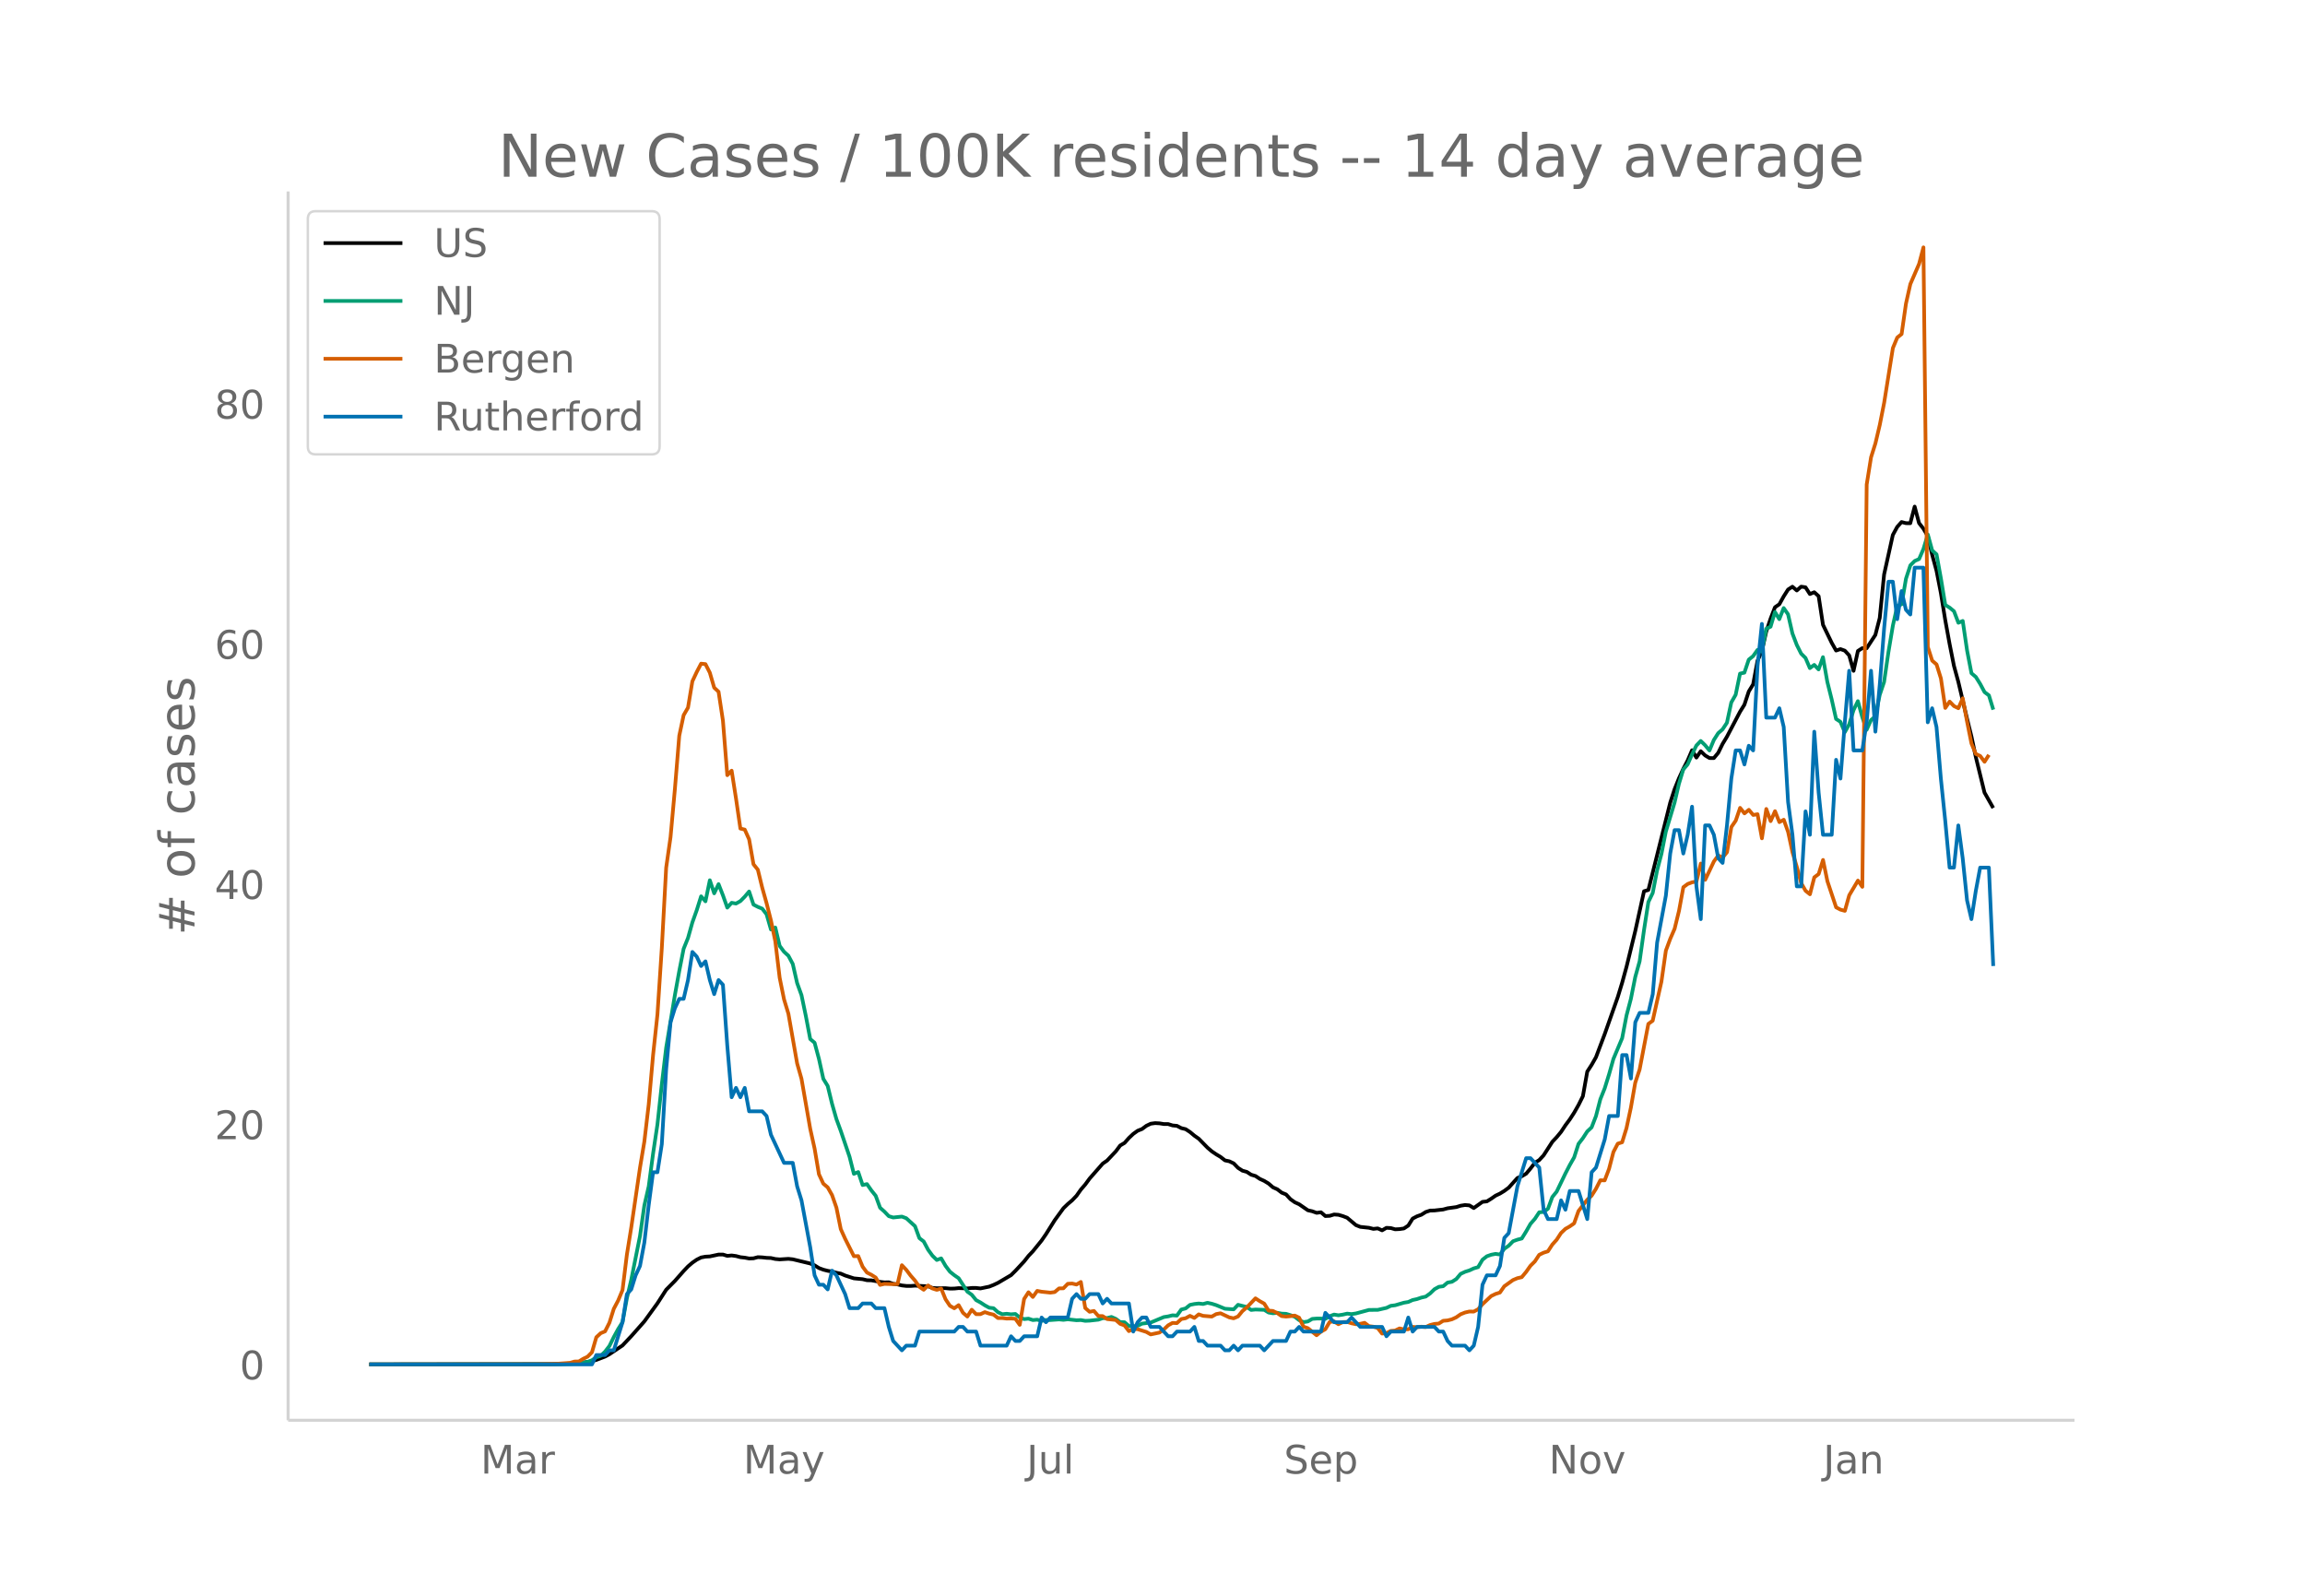 <svg height="864" viewBox="0 0 936 648" width="1248" xmlns="http://www.w3.org/2000/svg" xmlns:xlink="http://www.w3.org/1999/xlink"><defs><style>*{stroke-linecap:butt;stroke-linejoin:round}</style></defs><g id="figure_1"><path d="M0 648h936V0H0z" fill="#fff" id="patch_1"/><g id="axes_1"><path d="M117 576.72h725.4V77.76H117z" fill="none" id="patch_2"/><path clip-path="url(#pfd4079e77a)" d="M149.973 554.04l74.454-.107 7.091-.247 5.318-.422 1.773-.217 1.773-.343 1.773-.483 3.545-1.355 1.773-.96 5.318-3.569 3.545-3.751 5.319-6.008 5.318-7.346 3.545-5.51 3.546-3.58 3.545-4.026 1.773-1.857 1.773-1.524 1.772-1.22 1.773-.896 1.773-.327 1.772-.1 3.546-.755 1.773-.01 1.772.543 1.773-.172 1.773.242 1.773.47 1.772.19 1.773.336 1.773-.066 1.772-.474 1.773.085 1.773.199 1.773.068 1.772.397 1.773.157 3.546-.22 1.772.185 7.091 1.71 1.773.746 1.773 1.105 1.772.658 1.773.453 1.773.296 1.773.496 1.772.348 1.773.776 3.545 1.147 3.546.346 1.773.42 1.772.042 3.546.62 1.773.218 1.772-.044 1.773.61 1.773.248 1.772.422 1.773.198 1.773.016 1.773-.128 5.318.256 1.773.675 1.772.113 3.546-.02 1.772.174 1.773-.024 1.773-.181 3.545.136 1.773-.197 1.773-.002 1.773.196 3.545-.735 1.773-.697 1.772-.83 5.319-3.134 1.772-1.754 3.546-3.816 1.773-2.25 1.772-1.868 3.546-4.376 1.772-2.566 3.546-5.664 3.545-4.88 1.773-1.713 1.773-1.496 1.773-1.862 1.772-2.515 1.773-2.054 1.773-2.417 5.318-6.064 1.773-1.231 3.545-3.747 1.773-2.37 1.773-1.047 1.772-2.006 1.773-1.67 1.773-1.266 1.772-.702 1.773-1.313 1.773-.844 1.773-.242 1.772.09 1.773.284 1.773.016 1.773.555 1.772.162 1.773.923 1.773.432 1.772 1.16 1.773 1.478 1.773 1.244 3.545 3.62 1.773 1.512 1.773 1.201 1.773 1.062 1.772 1.391 1.773.374 1.773.844 1.772 1.826 1.773 1.138 1.773.492 1.773 1.146 1.772.53 1.773 1.18 1.773.81 1.773 1.083 1.772 1.524 1.773.794 1.773 1.365 1.772.725 1.773 1.92 1.773 1.259 1.773.812 3.545 2.445 1.773.397 1.773.64 1.772-.23 1.773 1.53 1.773-.085 1.772-.546 1.773.126 1.773.517 1.773.682 3.545 2.985 1.773.712 3.545.378 1.773.444 1.773-.197 1.772.793 1.773-1.026 1.773.106 1.773.5 1.772-.086 1.773-.265 1.773-1.172 1.773-2.831 1.772-.93 1.773-.63 1.773-1.119 1.772-.575 1.773-.044 3.546-.402 1.772-.487 3.546-.49 1.773-.553 1.772-.279 1.773.15 1.773 1.076 3.545-2.514 1.773-.186 1.773-1.1 1.772-1.24 1.773-.834 1.773-1.084 1.773-1.31 3.545-3.926 1.773-.722 1.772-1.04 1.773-2.111 1.773-2.306 1.773-1.114 1.772-1.922 3.546-5.492 1.773-1.889 1.772-2.143 1.773-2.683 1.773-2.384 1.772-2.73 1.773-3.124 1.773-3.568 1.773-9.979 1.772-2.739 1.773-3.124 3.546-9.4 5.318-15.07 1.772-5.817 1.773-6.46 3.546-14.511 3.545-16.122 1.773-.526 8.863-35.437 1.773-5.473 1.773-4.413 1.773-3.858 1.772-3.41 1.773-4.133 1.773 2.971 1.773-2.58 1.772 1.711 1.773 1.058 1.773.02 1.772-2.134 1.773-3.627 1.773-2.933 5.318-10.133 1.773-2.855 1.773-5.38 1.772-2.897 1.773-9.575 1.773-3.95 1.772-7.878 1.773-5.285 1.773-4.6 1.773-1.216 1.772-3.195 1.773-2.784 1.773-1.151 1.773 1.53 1.772-1.55 1.773.262 1.773 2.74 1.772-.736 1.773 1.59 1.773 11.633 3.545 7.32 1.773 3.133 1.773-.583 1.773.63 1.772 1.91 1.773 6.289 1.773-8.071 1.772-1.146 1.773.06 3.546-5.427 1.772-6.902 1.773-17.654 3.546-16.028 1.772-3.27 1.773-1.987 1.773.462 1.772.01 1.773-6.741 1.773 6.677 1.773 2.28 1.772 2.995 1.773 7.54 1.773 6.513 1.773 9.053 1.772 10.955 1.773 9.732 1.773 8.917 1.772 6.482 3.546 14.96 1.773 7.176 1.772 8.348 3.546 14.5 3.545 6.25h0" fill="none" stroke="#000" stroke-linecap="round" stroke-width="1.5" id="line2d_1"/><path clip-path="url(#pfd4079e77a)" d="M149.973 554.04l78-.09 5.318-.216 1.773-.078 3.545-.663 1.773-.635 1.773-1.22 1.772-.573 1.773-1.714 1.773-2.294 1.772-3.612 1.773-3.255 1.773-2.824 1.773-9.667 1.772-7.546 3.546-17.726 1.773-12.433 1.772-7.73 1.773-13.322 1.773-11.852 1.772-16.303 1.773-14.871 3.546-21.37 1.772-9.786 1.773-8.996 1.773-4.377 1.773-6.322 1.772-4.957 1.773-5.636 1.773 2.024 1.772-8.55 1.773 5.306 1.773-3.733 1.773 4.53 1.772 5.004 1.773-1.961 1.773.314 1.773-1 1.772-1.793 1.773-2.094 1.773 5.31 1.772.926 1.773.721 1.773 2.29 1.773 6.166 1.772-.792 1.773 7.447 1.773 2.4 1.773 1.616 1.772 3.334 1.773 7.761 1.773 4.898 1.772 8.51 1.773 9.315 1.773 1.49 1.773 6.593 1.772 8.071 1.773 2.883 1.773 7.275 1.773 6.177 1.772 4.827 3.546 10.444 1.772 6.981 1.773-.73 1.773 5.272 1.773-.38 1.772 2.545 1.773 2.204 1.773 4.847 1.773 1.577 1.772 1.85 1.773.538 3.545-.369 1.773.663 3.546 3.232 1.772 4.855 1.773 1.365 1.773 3.337 1.773 2.432 1.772 1.737 1.773-.65 1.773 3.039 1.772 2.36 1.773 1.42 1.773 1.228 3.545 5.47 1.773 1.248 1.773 2.18 1.773.957 1.772 1.157 1.773.969 1.773.204 1.772 1.616 1.773.82 1.773-.177 1.773.216 1.772-.146 1.773 1.455 1.773.636 1.773-.18 1.772.576 1.773-.16 1.773.485 1.772-.364 1.773.031 3.546-.255 1.772.173 1.773-.224 3.546.384 1.772-.074 1.773.318 1.773-.079 3.545-.396 1.773-.596 1.773-.067 1.772-.447 1.773.773 1.773 1.318 1.773.058 1.772 1.526 1.773.125 1.773-.184 1.772-.894 3.546-.447 5.318-2.224 1.773-.278 1.773-.436 1.772.126 1.773-2.463 1.773-.463 1.772-1.427 1.773-.361 1.773-.2 1.773.2 1.772-.49 1.773.388 1.773.56 3.545 1.46 3.546.255 1.772-1.844 3.546.887 1.773 1.204 1.772-.177 3.546.133 1.773 1.09 1.772.307 1.773-.189 1.773.33 1.772.078 1.773.534 1.773.659 1.773 1.368 1.772.804 1.773-.274 1.773-1.036 1.773-.133h1.772l1.773.133 1.773-1.098 1.772-.659 1.773.294 1.773-.27 1.773-.4 1.772.184 1.773-.255 5.318-1.435 3.546-.024 3.545-.808 1.773-.843 1.773-.227 3.545-1.036 1.773-.294 1.773-.792 1.772-.388 1.773-.604 1.773-.404 1.772-1.275 1.773-1.71 1.773-.984 1.773-.243 1.772-1.479 1.773-.313 1.773-1.126 1.773-2.098 1.772-.832 1.773-.564 1.773-.824 1.772-.51 1.773-3.012 1.773-1.396 1.773-.631 1.772-.342 1.773.26 1.773-2.33 1.773-1.251 1.772-1.816 1.773-.636 1.773-.466 1.772-2.86 1.773-3.105 1.773-2.02 1.773-2.67 1.772-.126 1.773-1.302 1.773-4.77 1.773-2.196 3.545-7.365 1.773-3.427 1.772-3.114 1.773-5.483 1.773-2.302 1.773-2.73 1.772-1.663 1.773-4.588 1.773-6.824 1.773-4.44 1.772-5.714 1.773-6.251 3.545-8.413 1.773-9.232 1.773-6.737 1.773-8.875 1.772-6.373 1.773-12.625 1.773-11.436 1.773-3.682 1.772-9.138 1.773-6.738 1.773-9 3.545-11.786 1.773-7.636 1.773-5.831 1.772-2.102 1.773-4.009 1.773-3.623 1.773-1.86 1.772 1.726 1.773 2.13 1.773-4.24 1.772-2.776 1.773-1.553 1.773-2.687 1.773-8.24 1.772-3.121 1.773-8.593 1.773-.38 1.773-5.287 1.772-1.428 1.773-2.51 1.773.636 1.772-9.248 1.773-.831 1.773-5.97 1.773 2.91 1.772-4.514 1.773 2.53 1.773 7.77 1.773 4.662 1.772 3.534 1.773 1.769 1.773 4.13 1.772-1.31 1.773 1.843 1.773-4.981 1.773 10.028 1.772 7.122 1.773 7.938 1.773 1.153 1.773 4.22 1.772-3.142 1.773-5.776 1.773-3.687 1.772 6.444 1.773 5.208 1.773-3.942 1.773-1.549 1.772-8.663 1.773-5.271 1.773-12.142L768.655 254l1.772-7.926 1.773-.706 1.773-10.393 1.772-5.412 1.773-1.769 1.773-.784 1.773-4.095 1.772-5.863 1.773 6.444 1.773 1.608 1.773 9.765 1.772 10.781 1.773 1.098 1.773 1.467 1.772 4.671 1.773-.741 1.773 12.04 1.773 9.2 1.772 1.503 1.773 2.843 1.773 3.318 1.773 1.318 1.772 5.796h0" fill="none" stroke="#009e73" stroke-linecap="round" stroke-width="1.5" id="line2d_2"/><path clip-path="url(#pfd4079e77a)" d="M149.973 554.04l67.363-.075 8.864-.187 5.318-.373 1.773-.523 1.773-.038 1.772-1.083 1.773-.86 1.773-1.793 1.773-6.091 1.772-1.644 1.773-.748 1.773-3.512 1.772-5.643 1.773-3.363 1.773-4.26 1.773-14.386 1.772-11.023 3.546-24.252 1.773-10.612 1.772-15.096 1.773-20.029 1.773-16.479 1.772-26.979 1.773-32.659 1.773-12.406 1.773-19.543 1.772-21.635 1.773-8.333 1.773-3.064 1.773-10.687 1.772-3.775 1.773-3.4 1.773.187 1.772 3.475 1.773 6.09 1.773 1.645 1.773 11.696 1.772 22.196 1.773-1.83 1.773 11.321 1.773 12.182 1.772.411 1.773 3.961 1.773 10.126 1.772 2.205 1.773 7.287 1.773 6.315 1.773 6.987 1.772 8.483 1.773 14.835 1.773 8.743 1.773 5.83 3.545 20.178 1.773 6.24 3.545 20.328 1.773 7.997 1.773 10.462 1.772 3.812 1.773 1.495 1.773 3.138 1.773 5.082 1.772 8.744 1.773 3.924 3.545 7.062 1.773-.037 1.773 4.297 1.773 2.392 1.772.896 1.773 1.121 1.773 2.99 1.773-.411 3.545.112 1.773-.038 1.772-7.66 1.773 1.869 1.773 2.354 1.773 2.018 1.772 2.54 1.773 1.196 1.773-1.756 1.773 1.233 1.772.56 1.773-.523 1.773 4.335 1.772 2.653 1.773 1.009 1.773-1.27 1.773 3.101 1.772 1.532 1.773-2.765 1.773 1.794h1.773l1.772-.823 1.773.598 1.773.411 1.772 1.383h1.773l1.773.224 1.773-.037 1.772.112 1.773 2.466 1.773-10.5 1.773-2.728 1.772 1.906 1.773-2.466 1.773.336 3.545.374 1.773-.225 1.773-1.494 1.772-.038 1.773-1.83 1.773-.113 1.773.411 1.772-1.046 1.773 10.575 1.773 1.532 1.772-.336 1.773 2.055 1.773.037 1.773 1.196 3.545.374 1.773 1.57 1.773.634 1.772 2.317 1.773-.897 1.773.112 3.545 1.121 1.773 1.01 3.545-.748 1.773-1.27 1.773-1.682 1.773-.972 1.772.075 1.773-1.644 1.773-.336 1.772-.972 1.773.86 1.773-1.458 1.773.598 3.545.3 1.773-1.01 1.773-.336 3.545 1.681 1.773.374 1.772-.747 1.773-2.168 1.773-1.494 3.545-3.7 1.773 1.159 1.773.971 1.773 2.84 1.772.15 1.773.86 1.773 1.232 1.772.187 1.773-.15 1.773-.261 1.773.86 1.772 3.661 1.773.598 3.546 2.878 1.772-1.458 1.773-.971 1.773-2.952 1.772-.262 1.773 1.159 1.773-.86 1.773-.075 1.772.56 1.773.375 1.773-.15 1.773-.411 1.772 1.345 1.773.224 1.773.524 1.772 2.279 1.773-.187 1.773-.897 1.773-.15 1.772-.859 1.773.374 1.773-.037 1.773-.972 1.772.15 1.773-.225 1.773.15 1.772-.822 1.773-.449 1.773-.149 1.773-1.121 1.772-.15 1.773-.448 1.773-.822 1.773-1.233 1.772-.71 1.773-.411 1.773.037 1.772-.934 1.773-2.055 3.546-3.326 1.772-.86 1.773-.56 1.773-2.54 3.545-2.542 1.773-.747 1.773-.411 1.772-2.13 1.773-2.504 1.773-1.756 1.773-2.69 1.772-.86 1.773-.56 1.773-2.728 1.773-1.98 1.772-2.728 1.773-1.682 1.773-1.009 1.772-1.233 1.773-5.007 3.546-4.559 1.772-1.644 1.773-2.803 1.773-3.475 1.773.038 1.772-4.671 1.773-6.838 1.773-3.4 1.772-.561 1.773-5.755 1.773-8.295 1.773-10.127 1.772-5.343 3.546-18.535 1.773-1.307 3.545-15.881L676.473 386l1.772-4.783 1.773-4.073 1.773-7.25 1.773-9.64 1.772-1.308 1.773-.673 1.773-.299 1.773-7.323 1.772 6.614 3.546-7.474 1.772-2.429 1.773.86 1.773-2.168 1.773-10.238 1.772-2.579 1.773-5.194 1.773 2.242 1.773-1.457 1.772 2.093 1.773-.3 1.773 9.79 1.772-11.92 1.773 4.933 1.773-4.035 1.773 4.446 1.772-.971 1.773 4.97 1.773 8.258 1.773 5.978 1.772 6.54 1.773 3.101 1.773 1.42 1.772-6.875 1.773-1.346 1.773-5.717 1.773 8.632 3.545 10.612 1.773.934 1.773.486 1.772-6.315 3.546-5.979 1.772 2.541 1.773-163.369 1.773-11.06 1.773-5.643 1.772-7.51 1.773-8.969 3.546-22.233 1.772-4.26 1.773-1.42 1.773-12.369 1.772-7.922 3.546-8.183 1.773-6.726 1.772 162.248 1.773 5.568 1.773 1.532 1.773 5.68 1.772 11.995 1.773-2.579 1.773 1.831 1.772.86 1.773-4.036 1.773 9.529 1.773 8.818 1.772 4.26 1.773.822 1.773 2.354 1.773-2.802h0" fill="none" stroke="#d55e00" stroke-linecap="round" stroke-width="1.5" id="line2d_3"/><path clip-path="url(#pfd4079e77a)" d="M149.973 554.04h90.409l1.773-3.806h3.545l1.773-1.904h1.772l3.546-11.419 1.773-11.419 1.772-1.903 1.773-5.71 1.773-3.806 1.773-9.515 1.772-15.226 1.773-13.322h1.773l1.772-11.42 1.773-30.45 1.773-19.032 1.773-5.709 1.772-3.806h1.773l1.773-7.613 1.773-11.42 1.772 1.904 1.773 3.806 1.773-1.903 1.772 7.613 1.773 5.71 1.773-5.71 1.773 1.903 1.772 24.741 1.773 20.935 1.773-3.806 1.773 3.806 1.772-3.806 1.773 9.516h5.318l1.773 1.903 1.773 7.613 5.318 11.419h3.545l1.773 9.515 1.773 5.71 3.545 19.032 1.773 11.419 1.773 3.806h1.772l1.773 1.903 1.773-7.612 1.773 1.903 3.545 7.612 1.773 5.71h3.545l1.773-1.903h3.545l1.773 1.903h3.546l1.772 7.613 1.773 5.71 3.545 3.805 1.773-1.903h3.546l1.772-5.71h14.182l1.773-1.902h1.773l1.772 1.903h3.546l1.773 5.71h10.636l1.773-3.807 1.772 1.903h1.773l1.773-1.903h5.318l1.773-7.613 1.772 1.903 1.773-1.903h7.091l1.773-7.612 1.773-1.904 1.772 1.904h1.773l1.773-1.904h3.545l1.773 3.807 1.773-1.903 1.772 1.903h7.091l1.773 11.419 1.773-3.807 1.772-1.903h1.773l1.773 3.807h3.545l3.546 3.806h1.773l1.772-1.903h5.318l1.773-1.903 1.773 5.71h1.773l1.772 1.902h5.319l1.772 1.903h1.773l1.773-1.903 1.772 1.903 1.773-1.903h7.091l1.773 1.903 3.545-3.806h5.318l1.773-3.806h1.773l1.773-1.903 1.772 1.903h7.091l1.773-7.613 3.545 3.806h5.319l1.772-1.903 3.546 3.807h8.863l1.773 3.806 1.773-1.903h5.318l1.773-5.71 1.773 5.71 1.772-1.903h7.091l1.773 1.903h1.773l1.772 3.806 1.773 1.903h5.318l1.773 1.903 1.773-1.903 1.772-7.612 1.773-17.129 1.773-3.806h3.545l1.773-3.807 1.773-11.419 1.773-1.903 3.545-19.032 3.545-11.419h1.773l3.546 3.807 1.772 17.128 1.773 3.807h3.546l1.772-7.613 1.773 3.806 1.773-7.612h3.545l3.546 11.419 1.772-19.032 1.773-1.903 3.546-11.42 1.772-9.515h3.546l1.772-24.741h1.773l1.773 9.516 1.773-22.839 1.772-3.806h3.546l1.773-7.613 1.772-20.934 3.546-19.032 1.772-17.129 1.773-9.516h1.773l1.773 9.516 1.772-7.612 1.773-11.42 1.773 32.355 1.773 13.322 1.772-38.064h1.773l1.773 3.807 1.772 9.515 1.773 1.904 1.773-15.226 1.773-19.031 1.772-11.42h1.773l1.773 5.71 1.773-7.613 1.772 1.904 1.773-34.258 1.773-17.128 1.772 38.063h3.546l1.773-3.806 1.772 7.613 1.773 30.45 1.773 13.323 1.773 20.935h1.772l1.773-30.451 1.773 9.516 1.772-41.87 1.773 24.741 1.773 17.129h3.545l1.773-30.451 1.773 7.613 1.773-22.838 1.772-20.935 1.773 32.354h3.545l1.773-11.42 1.773-20.934 1.773 24.74 1.772-19.03 1.773-22.839 1.773-19.032h1.773l1.772 15.226 1.773-11.42 1.773 7.613 1.772 1.904 1.773-19.032h3.546l1.772 62.805 1.773-5.71 1.773 7.613 1.773 20.935 1.772 17.128 1.773 19.032h1.773l1.772-17.129 1.773 13.322 1.773 17.129 1.773 7.613 1.772-11.42 1.773-9.515h3.546l1.772 39.966h0" fill="none" stroke="#0072b2" stroke-linecap="round" stroke-width="1.5" id="line2d_4"/><path d="M117 576.72V77.76" fill="none" stroke="#d3d3d3" stroke-linecap="square" stroke-width="1.25" id="patch_3"/><path d="M117 576.72h725.4" fill="none" stroke="#d3d3d3" stroke-linecap="square" stroke-width="1.25" id="patch_4"/><g id="matplotlib.axis_1"><g id="xtick_1"><g transform="matrix(.16 0 0 -.16 195.152 598.378)" fill="#696969" id="text_1"><defs><path d="M9.813 72.906h14.703l18.593-49.61 18.703 49.61h14.704V0H66.89v64.016l-18.797-50h-9.907l-18.796 50V0H9.813z" id="DejaVuSans-77"/><path d="M34.281 27.484q-10.89 0-15.093-2.484-4.204-2.484-4.204-8.5 0-4.781 3.157-7.594 3.156-2.797 8.562-2.797 7.485 0 12 5.297 4.516 5.297 4.516 14.078v2zm17.922 3.72V0H43.22v8.297Q40.14 3.328 35.547.953q-4.594-2.375-11.234-2.375-8.391 0-13.36 4.719Q6 8.016 6 15.922q0 9.219 6.172 13.906 6.187 4.688 18.437 4.688h12.61v.89q0 6.203-4.078 9.594-4.078 3.39-11.453 3.39-4.688 0-9.141-1.124-4.438-1.125-8.531-3.375v8.312q4.921 1.906 9.562 2.844 4.64.953 9.031.953 11.875 0 17.735-6.156 5.86-6.14 5.86-18.64z" id="DejaVuSans-97"/><path d="M41.11 46.297q-1.516.875-3.297 1.281Q36.03 48 33.89 48q-7.625 0-11.703-4.953-4.079-4.953-4.079-14.234V0H9.08v54.688h9.03v-8.5q2.844 4.984 7.375 7.39Q30.031 56 36.531 56q.922 0 2.047-.125 1.125-.11 2.484-.36z" id="DejaVuSans-114"/></defs><use xlink:href="#DejaVuSans-77"/><use x="86.279" xlink:href="#DejaVuSans-97"/><use x="147.559" xlink:href="#DejaVuSans-114"/></g></g><g id="xtick_2"><g transform="matrix(.16 0 0 -.16 301.842 598.378)" fill="#696969" id="text_2"><defs><path d="M32.172-5.078q-3.797-9.766-7.422-12.735-3.61-2.984-9.656-2.984H7.906v7.516h5.282q3.703 0 5.75 1.765Q21-9.766 23.483-3.219l1.61 4.094-22.11 53.813H12.5l17.094-42.766 17.093 42.766h9.516z" id="DejaVuSans-121"/></defs><use xlink:href="#DejaVuSans-77"/><use x="86.279" xlink:href="#DejaVuSans-97"/><use x="147.559" xlink:href="#DejaVuSans-121"/></g></g><g id="xtick_3"><g transform="matrix(.16 0 0 -.16 416.866 598.378)" fill="#696969" id="text_3"><defs><path d="M9.813 72.906h9.859V5.078q0-13.187-5-19.14-5-5.954-16.094-5.954h-3.75v8.297h3.078q6.531 0 9.219 3.672Q9.813-4.39 9.813 5.078z" id="DejaVuSans-74"/><path d="M8.5 21.578v33.11h8.984V21.922q0-7.766 3.016-11.656 3.031-3.875 9.094-3.875 7.265 0 11.484 4.64 4.234 4.64 4.234 12.656v31h8.985V0h-8.984v8.406Q42.047 3.422 37.718 1q-4.313-2.422-10.032-2.422-9.421 0-14.312 5.86Q8.5 10.296 8.5 21.578zM31.11 56z" id="DejaVuSans-117"/><path d="M9.422 75.984h8.984V0H9.422z" id="DejaVuSans-108"/></defs><use xlink:href="#DejaVuSans-74"/><use x="29.492" xlink:href="#DejaVuSans-117"/><use x="92.871" xlink:href="#DejaVuSans-108"/></g></g><g id="xtick_4"><g transform="matrix(.16 0 0 -.16 521.347 598.378)" fill="#696969" id="text_4"><defs><path d="M53.516 70.516V60.89q-5.61 2.687-10.594 4-4.984 1.328-9.625 1.328-8.047 0-12.422-3.125t-4.375-8.89q0-4.845 2.906-7.313 2.907-2.453 11.016-3.97l5.953-1.218q11.031-2.11 16.281-7.406 5.25-5.297 5.25-14.172 0-10.61-7.11-16.078-7.093-5.469-20.812-5.469-5.172 0-11.015 1.172Q13.14.922 6.89 3.219v10.156q6-3.36 11.765-5.078 5.766-1.703 11.328-1.703 8.438 0 13.032 3.312 4.593 3.328 4.593 9.485 0 5.359-3.297 8.39-3.296 3.032-10.812 4.547L27.484 33.5q-11.03 2.188-15.968 6.875-4.922 4.688-4.922 13.047 0 9.672 6.812 15.234 6.813 5.563 18.766 5.563 5.14 0 10.453-.938 5.328-.922 10.89-2.765z" id="DejaVuSans-83"/><path d="M56.203 29.594v-4.39H14.891q.593-9.282 5.593-14.142 5-4.859 13.938-4.859 5.172 0 10.031 1.266 4.86 1.265 9.656 3.812v-8.5Q49.266.734 44.187-.344 39.11-1.422 33.892-1.422q-13.094 0-20.735 7.61-7.64 7.625-7.64 20.625 0 13.421 7.25 21.296Q20.016 56 32.328 56q11.031 0 17.453-7.11 6.422-7.093 6.422-19.296zm-8.984 2.64q-.094 7.36-4.125 11.75-4.032 4.407-10.672 4.407-7.516 0-12.031-4.25-4.516-4.25-5.203-11.97z" id="DejaVuSans-101"/><path d="M18.11 8.203v-29H9.077v75.484h9.031v-8.296q2.844 4.875 7.157 7.234Q29.594 56 35.594 56q9.968 0 16.187-7.906 6.235-7.907 6.235-20.797T51.78 6.484q-6.218-7.906-16.187-7.906-6 0-10.328 2.375-4.313 2.375-7.157 7.25zm30.578 19.094q0 9.906-4.079 15.547-4.078 5.64-11.203 5.64-7.14 0-11.218-5.64-4.079-5.64-4.079-15.547 0-9.906 4.078-15.547 4.079-5.64 11.22-5.64 7.124 0 11.202 5.64t4.078 15.547z" id="DejaVuSans-112"/></defs><use xlink:href="#DejaVuSans-83"/><use x="63.477" xlink:href="#DejaVuSans-101"/><use x="125" xlink:href="#DejaVuSans-112"/></g></g><g id="xtick_5"><g transform="matrix(.16 0 0 -.16 628.949 598.378)" fill="#696969" id="text_5"><defs><path d="M9.813 72.906h13.28l32.329-60.984v60.984h9.562V0h-13.28L19.39 60.984V0H9.813z" id="DejaVuSans-78"/><path d="M30.61 48.39q-7.22 0-11.422-5.64-4.204-5.64-4.204-15.453 0-9.813 4.172-15.453 4.188-5.64 11.453-5.64 7.188 0 11.375 5.655 4.203 5.672 4.203 15.438 0 9.719-4.203 15.406-4.187 5.688-11.375 5.688zm0 7.61q11.718 0 18.406-7.625 6.703-7.61 6.703-21.078 0-13.422-6.703-21.078-6.688-7.64-18.407-7.64-11.765 0-18.437 7.64-6.656 7.656-6.656 21.078 0 13.469 6.656 21.078Q18.844 56 30.609 56z" id="DejaVuSans-111"/><path d="M2.984 54.688H12.5L29.594 8.797l17.093 45.89h9.516L35.687 0H23.485z" id="DejaVuSans-118"/></defs><use xlink:href="#DejaVuSans-78"/><use x="74.805" xlink:href="#DejaVuSans-111"/><use x="135.986" xlink:href="#DejaVuSans-118"/></g></g><g id="xtick_6"><g transform="matrix(.16 0 0 -.16 740.367 598.378)" fill="#696969" id="text_6"><defs><path d="M54.89 33.016V0h-8.984v32.719q0 7.765-3.031 11.61-3.031 3.858-9.078 3.858-7.281 0-11.484-4.64-4.204-4.625-4.204-12.64V0H9.08v54.688h9.03v-8.5q3.235 4.937 7.594 7.374Q30.078 56 35.797 56q9.422 0 14.25-5.828 4.844-5.828 4.844-17.156z" id="DejaVuSans-110"/></defs><use xlink:href="#DejaVuSans-74"/><use x="29.492" xlink:href="#DejaVuSans-97"/><use x="90.771" xlink:href="#DejaVuSans-110"/></g></g></g><g id="matplotlib.axis_2"><g id="ytick_1"><g transform="matrix(.16 0 0 -.16 97.32 560.119)" fill="#696969" id="text_7"><defs><path d="M31.781 66.406q-7.61 0-11.453-7.5Q16.5 51.422 16.5 36.375q0-14.984 3.828-22.484 3.844-7.5 11.453-7.5 7.672 0 11.5 7.5 3.844 7.5 3.844 22.484 0 15.047-3.844 22.531-3.828 7.5-11.5 7.5zm0 7.813q12.266 0 18.735-9.703 6.468-9.688 6.468-28.141 0-18.406-6.468-28.11-6.47-9.687-18.735-9.687-12.25 0-18.718 9.688-6.47 9.703-6.47 28.109 0 18.453 6.47 28.14Q19.53 74.22 31.78 74.22z" id="DejaVuSans-48"/></defs><use xlink:href="#DejaVuSans-48"/></g></g><g id="ytick_2"><g transform="matrix(.16 0 0 -.16 87.14 462.584)" fill="#696969" id="text_8"><defs><path d="M19.188 8.297h34.421V0H7.33v8.297q5.609 5.812 15.296 15.594 9.703 9.797 12.188 12.64 4.734 5.313 6.609 9 1.89 3.688 1.89 7.25 0 5.813-4.078 9.469-4.078 3.672-10.625 3.672-4.64 0-9.797-1.61-5.14-1.609-11-4.89v9.969Q13.767 71.78 18.938 73q5.188 1.219 9.485 1.219 11.328 0 18.062-5.672 6.735-5.656 6.735-15.125 0-4.5-1.688-8.531-1.672-4.016-6.125-9.485-1.218-1.422-7.765-8.187-6.532-6.766-18.453-18.922z" id="DejaVuSans-50"/></defs><use xlink:href="#DejaVuSans-50"/><use x="63.623" xlink:href="#DejaVuSans-48"/></g></g><g id="ytick_3"><g transform="matrix(.16 0 0 -.16 87.14 365.05)" fill="#696969" id="text_9"><defs><path d="M37.797 64.313L12.89 25.39h24.906zm-2.594 8.593H47.61V25.391h10.407v-8.203H47.609V0h-9.812v17.188H4.89v9.515z" id="DejaVuSans-52"/></defs><use xlink:href="#DejaVuSans-52"/><use x="63.623" xlink:href="#DejaVuSans-48"/></g></g><g id="ytick_4"><g transform="matrix(.16 0 0 -.16 87.14 267.515)" fill="#696969" id="text_10"><defs><path d="M33.016 40.375q-6.641 0-10.532-4.547-3.875-4.531-3.875-12.437 0-7.86 3.875-12.438 3.891-4.562 10.532-4.562 6.64 0 10.515 4.562 3.875 4.578 3.875 12.438 0 7.906-3.875 12.437-3.875 4.547-10.515 4.547zm19.578 30.922v-8.984q-3.719 1.75-7.5 2.671-3.782.938-7.5.938-9.766 0-14.922-6.594-5.14-6.594-5.875-19.922 2.875 4.25 7.219 6.516 4.359 2.266 9.578 2.266 10.984 0 17.36-6.672 6.374-6.657 6.374-18.125 0-11.235-6.64-18.032-6.641-6.78-17.672-6.78-12.657 0-19.344 9.687-6.688 9.703-6.688 28.109 0 17.281 8.204 27.563 8.203 10.28 22.015 10.28 3.719 0 7.5-.734t7.89-2.187z" id="DejaVuSans-54"/></defs><use xlink:href="#DejaVuSans-54"/><use x="63.623" xlink:href="#DejaVuSans-48"/></g></g><g id="ytick_5"><g transform="matrix(.16 0 0 -.16 87.14 169.98)" fill="#696969" id="text_11"><defs><path d="M31.781 34.625q-7.031 0-11.062-3.766-4.016-3.765-4.016-10.343 0-6.594 4.016-10.36Q24.75 6.391 31.78 6.391q7.032 0 11.078 3.78 4.063 3.798 4.063 10.345 0 6.578-4.031 10.343-4.016 3.766-11.11 3.766zm-9.86 4.188q-6.343 1.562-9.89 5.906Q8.5 49.079 8.5 55.329q0 8.733 6.219 13.812 6.234 5.078 17.062 5.078 10.89 0 17.094-5.078 6.203-5.079 6.203-13.813 0-6.25-3.547-10.61-3.531-4.343-9.828-5.906 7.125-1.656 11.094-6.5 3.984-4.828 3.984-11.796 0-10.61-6.468-16.282-6.47-5.656-18.532-5.656-12.047 0-18.531 5.656-6.469 5.672-6.469 16.282 0 6.968 4 11.797 4.016 4.843 11.14 6.5zM18.314 54.39q0-5.657 3.53-8.828 3.548-3.172 9.938-3.172 6.36 0 9.938 3.172 3.593 3.171 3.593 8.828 0 5.672-3.593 8.843-3.578 3.172-9.938 3.172-6.39 0-9.937-3.172-3.532-3.172-3.532-8.843z" id="DejaVuSans-56"/></defs><use xlink:href="#DejaVuSans-56"/><use x="63.623" xlink:href="#DejaVuSans-48"/></g></g><g transform="matrix(0 -.2 -.2 0 78.98 379.813)" fill="#696969" id="text_12"><defs><path d="M51.125 44H36.922l-4.11-16.313h14.313zm-7.328 27.781l-5.078-20.265h14.265L58.11 71.78h7.813L60.89 51.516h15.234V44h-17.14l-4-16.313h15.53V20.22H53.079L48 0h-7.813l5.032 20.219H30.906L25.875 0h-7.86l5.079 20.219H7.719v7.468h17.187L29 44H13.281v7.516h17.625l4.985 20.265z" id="DejaVuSans-35"/><path d="M37.11 75.984V68.5h-8.594q-4.828 0-6.72-1.953-1.874-1.953-1.874-7.031v-4.828h14.797v-6.985H19.922V0H10.89v47.703H2.297v6.984h8.594V58.5q0 9.125 4.25 13.297 4.25 4.187 13.468 4.187z" id="DejaVuSans-102"/><path d="M48.781 52.594v-8.407q-3.812 2.11-7.64 3.157-3.828 1.047-7.735 1.047-8.75 0-13.593-5.547-4.829-5.532-4.829-15.547 0-10.016 4.829-15.563 4.843-5.53 13.593-5.53 3.907 0 7.735 1.046 3.828 1.047 7.64 3.156V2.094Q45.016.344 40.984-.531q-4.015-.89-8.562-.89-12.36 0-19.64 7.765-7.266 7.765-7.266 20.953 0 13.375 7.343 21.031Q20.22 56 33.016 56q4.14 0 8.093-.86 3.953-.843 7.672-2.546z" id="DejaVuSans-99"/><path d="M44.281 53.078v-8.5q-3.797 1.953-7.906 2.922-4.094.984-8.5.984-6.688 0-10.031-2.047-3.344-2.046-3.344-6.156 0-3.125 2.39-4.906 2.391-1.781 9.626-3.39l3.078-.688q9.562-2.047 13.593-5.781 4.032-3.735 4.032-10.422 0-7.625-6.032-12.078-6.03-4.438-16.578-4.438-4.39 0-9.156.86Q10.688.296 5.422 2v9.281q4.984-2.594 9.812-3.89 4.829-1.282 9.579-1.282 6.343 0 9.75 2.172 3.421 2.172 3.421 6.125 0 3.656-2.468 5.61-2.453 1.953-10.813 3.765l-3.125.735q-8.344 1.75-12.062 5.39-3.704 3.64-3.704 9.985 0 7.718 5.47 11.906Q16.75 56 26.811 56q4.97 0 9.36-.734 4.406-.72 8.11-2.188z" id="DejaVuSans-115"/></defs><use xlink:href="#DejaVuSans-35"/><use x="83.789" xlink:href="#DejaVuSans-32"/><use x="115.576" xlink:href="#DejaVuSans-111"/><use x="176.758" xlink:href="#DejaVuSans-102"/><use x="211.963" xlink:href="#DejaVuSans-32"/><use x="243.75" xlink:href="#DejaVuSans-99"/><use x="298.73" xlink:href="#DejaVuSans-97"/><use x="360.01" xlink:href="#DejaVuSans-115"/><use x="412.109" xlink:href="#DejaVuSans-101"/><use x="473.633" xlink:href="#DejaVuSans-115"/></g></g><g transform="matrix(.24 0 0 -.24 202.252 71.76)" fill="#696969" id="text_13"><defs><path d="M4.203 54.688h8.985l11.234-42.672 11.172 42.672h10.593l11.235-42.672 11.187 42.672h8.985L63.28 0H52.688L40.922 44.828 29.109 0H18.5z" id="DejaVuSans-119"/><path d="M64.406 67.281v-10.39q-4.984 4.64-10.625 6.922-5.64 2.296-11.984 2.296-12.5 0-19.14-7.64-6.641-7.64-6.641-22.094 0-14.406 6.64-22.047 6.64-7.64 19.14-7.64 6.345 0 11.985 2.296 5.64 2.297 10.625 6.938V5.609Q59.234 2.094 53.437.33q-5.78-1.75-12.218-1.75-16.563 0-26.094 10.124-9.516 10.14-9.516 27.672 0 17.578 9.516 27.703 9.531 10.14 26.094 10.14 6.531 0 12.312-1.734 5.797-1.734 10.875-5.203z" id="DejaVuSans-67"/><path d="M25.39 72.906h8.297L8.297-9.28H0z" id="DejaVuSans-47"/><path d="M12.406 8.297h16.11v55.625l-17.532-3.516v8.985l17.438 3.515h9.86V8.296H54.39V0H12.406z" id="DejaVuSans-49"/><path d="M9.813 72.906h9.859V42.094L52.39 72.906h12.703L28.906 38.922 67.672 0H54.688L19.672 35.11V0h-9.86z" id="DejaVuSans-75"/><path d="M9.422 54.688h8.984V0H9.422zm0 21.296h8.984v-11.39H9.422z" id="DejaVuSans-105"/><path d="M45.406 46.39v29.594h8.985V0h-8.985v8.203Q42.578 3.328 38.25.953q-4.313-2.375-10.375-2.375-9.906 0-16.14 7.906-6.22 7.922-6.22 20.813 0 12.89 6.22 20.797Q17.968 56 27.874 56q6.063 0 10.375-2.375 4.328-2.36 7.156-7.234zm-30.61-19.093q0-9.906 4.079-15.547 4.078-5.64 11.203-5.64 7.125 0 11.219 5.64 4.11 5.64 4.11 15.547 0 9.906-4.11 15.547-4.094 5.64-11.219 5.64-7.125 0-11.203-5.64-4.078-5.64-4.078-15.547z" id="DejaVuSans-100"/><path d="M18.313 70.219V54.688h18.5v-6.985h-18.5V18.016q0-6.688 1.828-8.594 1.828-1.906 7.453-1.906h9.218V0h-9.218q-10.407 0-14.36 3.875-3.953 3.89-3.953 14.14v29.688H2.687v6.984h6.594V70.22z" id="DejaVuSans-116"/><path d="M4.89 31.39h26.313v-8H4.891z" id="DejaVuSans-45"/><path d="M45.406 27.984q0 9.766-4.031 15.125-4.016 5.375-11.297 5.375-7.219 0-11.25-5.375-4.031-5.359-4.031-15.125 0-9.718 4.031-15.093t11.25-5.375q7.281 0 11.297 5.375 4.031 5.375 4.031 15.093zm8.985-21.203q0-13.953-6.203-20.765Q42-20.797 29.203-20.797q-4.734 0-8.937.703-4.203.703-8.157 2.172v8.735q3.954-2.141 7.813-3.157 3.86-1.031 7.86-1.031 8.843 0 13.234 4.61 4.39 4.609 4.39 13.937v4.453q-2.781-4.844-7.125-7.234Q33.938 0 27.875 0 17.828 0 11.672 7.656q-6.156 7.672-6.156 20.328 0 12.688 6.156 20.344Q17.828 56 27.875 56q6.063 0 10.406-2.39 4.344-2.391 7.125-7.22v8.297h8.985z" id="DejaVuSans-103"/></defs><use xlink:href="#DejaVuSans-78"/><use x="74.805" xlink:href="#DejaVuSans-101"/><use x="136.328" xlink:href="#DejaVuSans-119"/><use x="218.115" xlink:href="#DejaVuSans-32"/><use x="249.902" xlink:href="#DejaVuSans-67"/><use x="319.727" xlink:href="#DejaVuSans-97"/><use x="381.006" xlink:href="#DejaVuSans-115"/><use x="433.105" xlink:href="#DejaVuSans-101"/><use x="494.629" xlink:href="#DejaVuSans-115"/><use x="546.729" xlink:href="#DejaVuSans-32"/><use x="578.516" xlink:href="#DejaVuSans-47"/><use x="612.207" xlink:href="#DejaVuSans-32"/><use x="643.994" xlink:href="#DejaVuSans-49"/><use x="707.617" xlink:href="#DejaVuSans-48"/><use x="771.24" xlink:href="#DejaVuSans-48"/><use x="834.863" xlink:href="#DejaVuSans-75"/><use x="900.439" xlink:href="#DejaVuSans-32"/><use x="932.227" xlink:href="#DejaVuSans-114"/><use x="971.09" xlink:href="#DejaVuSans-101"/><use x="1032.613" xlink:href="#DejaVuSans-115"/><use x="1084.713" xlink:href="#DejaVuSans-105"/><use x="1112.496" xlink:href="#DejaVuSans-100"/><use x="1175.973" xlink:href="#DejaVuSans-101"/><use x="1237.496" xlink:href="#DejaVuSans-110"/><use x="1300.875" xlink:href="#DejaVuSans-116"/><use x="1340.084" xlink:href="#DejaVuSans-115"/><use x="1392.184" xlink:href="#DejaVuSans-32"/><use x="1423.971" xlink:href="#DejaVuSans-45"/><use x="1460.055" xlink:href="#DejaVuSans-45"/><use x="1496.139" xlink:href="#DejaVuSans-32"/><use x="1527.926" xlink:href="#DejaVuSans-49"/><use x="1591.549" xlink:href="#DejaVuSans-52"/><use x="1655.172" xlink:href="#DejaVuSans-32"/><use x="1686.959" xlink:href="#DejaVuSans-100"/><use x="1750.436" xlink:href="#DejaVuSans-97"/><use x="1811.715" xlink:href="#DejaVuSans-121"/><use x="1870.895" xlink:href="#DejaVuSans-32"/><use x="1902.682" xlink:href="#DejaVuSans-97"/><use x="1963.961" xlink:href="#DejaVuSans-118"/><use x="2023.141" xlink:href="#DejaVuSans-101"/><use x="2084.664" xlink:href="#DejaVuSans-114"/><use x="2125.777" xlink:href="#DejaVuSans-97"/><use x="2187.057" xlink:href="#DejaVuSans-103"/><use x="2250.533" xlink:href="#DejaVuSans-101"/></g><g id="legend_1"><path d="M128.2 184.5h136.45q3.2 0 3.2-3.2V88.96q0-3.2-3.2-3.2H128.2q-3.2 0-3.2 3.2v92.34q0 3.2 3.2 3.2z" fill="none" opacity=".8" stroke="#ccc" id="patch_5"/><path d="M131.4 98.718h32" fill="none" stroke="#000" stroke-linecap="round" stroke-width="1.5" id="line2d_5"/><g transform="matrix(.16 0 0 -.16 176.2 104.317)" fill="#696969" id="text_14"><defs><path d="M8.688 72.906h9.921V28.61q0-11.718 4.235-16.875 4.25-5.14 13.781-5.14 9.469 0 13.719 5.14 4.25 5.157 4.25 16.875v44.297H64.5V27.391q0-14.25-7.063-21.532-7.046-7.28-20.812-7.28-13.828 0-20.89 7.28-7.047 7.282-7.047 21.532z" id="DejaVuSans-85"/></defs><use xlink:href="#DejaVuSans-85"/><use x="73.193" xlink:href="#DejaVuSans-83"/></g><path d="M131.4 122.203h32" fill="none" stroke="#009e73" stroke-linecap="round" stroke-width="1.5" id="line2d_7"/><g transform="matrix(.16 0 0 -.16 176.2 127.802)" fill="#696969" id="text_15"><use xlink:href="#DejaVuSans-78"/><use x="74.805" xlink:href="#DejaVuSans-74"/></g><path d="M131.4 145.688h32" fill="none" stroke="#d55e00" stroke-linecap="round" stroke-width="1.5" id="line2d_9"/><g transform="matrix(.16 0 0 -.16 176.2 151.287)" fill="#696969" id="text_16"><defs><path d="M19.672 34.813V8.108H35.5q7.953 0 11.781 3.297 3.844 3.297 3.844 10.078 0 6.844-3.844 10.078-3.828 3.25-11.781 3.25zm0 29.984V42.828h14.61q7.218 0 10.75 2.703 3.546 2.719 3.546 8.282 0 5.515-3.547 8.25-3.531 2.734-10.75 2.734zm-9.86 8.11h25.204q11.28 0 17.375-4.688Q58.5 63.53 58.5 54.89q0-6.703-3.125-10.657-3.125-3.953-9.188-4.922 7.282-1.562 11.313-6.53 4.031-4.954 4.031-12.376 0-9.765-6.64-15.093Q48.25 0 35.984 0H9.812z" id="DejaVuSans-66"/></defs><use xlink:href="#DejaVuSans-66"/><use x="68.604" xlink:href="#DejaVuSans-101"/><use x="130.127" xlink:href="#DejaVuSans-114"/><use x="169.49" xlink:href="#DejaVuSans-103"/><use x="232.967" xlink:href="#DejaVuSans-101"/><use x="294.49" xlink:href="#DejaVuSans-110"/></g><path d="M131.4 169.173h32" fill="none" stroke="#0072b2" stroke-linecap="round" stroke-width="1.5" id="line2d_11"/><g transform="matrix(.16 0 0 -.16 176.2 174.773)" fill="#696969" id="text_17"><defs><path d="M44.39 34.188q3.172-1.079 6.172-4.594 3-3.516 6.032-9.672L66.609 0H56l-9.313 18.703q-3.624 7.328-7.015 9.719-3.39 2.39-9.25 2.39h-10.75V0h-9.86v72.906h22.266q12.5 0 18.656-5.234 6.157-5.219 6.157-15.766 0-6.89-3.203-11.437-3.204-4.532-9.297-6.282zM19.673 64.797V38.922h12.406q7.125 0 10.766 3.297 3.64 3.297 3.64 9.687 0 6.39-3.64 9.64-3.64 3.25-10.766 3.25z" id="DejaVuSans-82"/><path d="M54.89 33.016V0h-8.984v32.719q0 7.765-3.031 11.61-3.031 3.858-9.078 3.858-7.281 0-11.484-4.64-4.204-4.625-4.204-12.64V0H9.08v75.984h9.03V46.188q3.235 4.937 7.594 7.374Q30.078 56 35.797 56q9.422 0 14.25-5.828 4.844-5.828 4.844-17.156z" id="DejaVuSans-104"/></defs><use xlink:href="#DejaVuSans-82"/><use x="64.982" xlink:href="#DejaVuSans-117"/><use x="128.361" xlink:href="#DejaVuSans-116"/><use x="167.57" xlink:href="#DejaVuSans-104"/><use x="230.949" xlink:href="#DejaVuSans-101"/><use x="292.473" xlink:href="#DejaVuSans-114"/><use x="333.586" xlink:href="#DejaVuSans-102"/><use x="368.791" xlink:href="#DejaVuSans-111"/><use x="429.973" xlink:href="#DejaVuSans-114"/><use x="469.336" xlink:href="#DejaVuSans-100"/></g></g></g></g><defs><clipPath id="pfd4079e77a"><path d="M117 77.76h725.4v498.96H117z"/></clipPath></defs></svg>